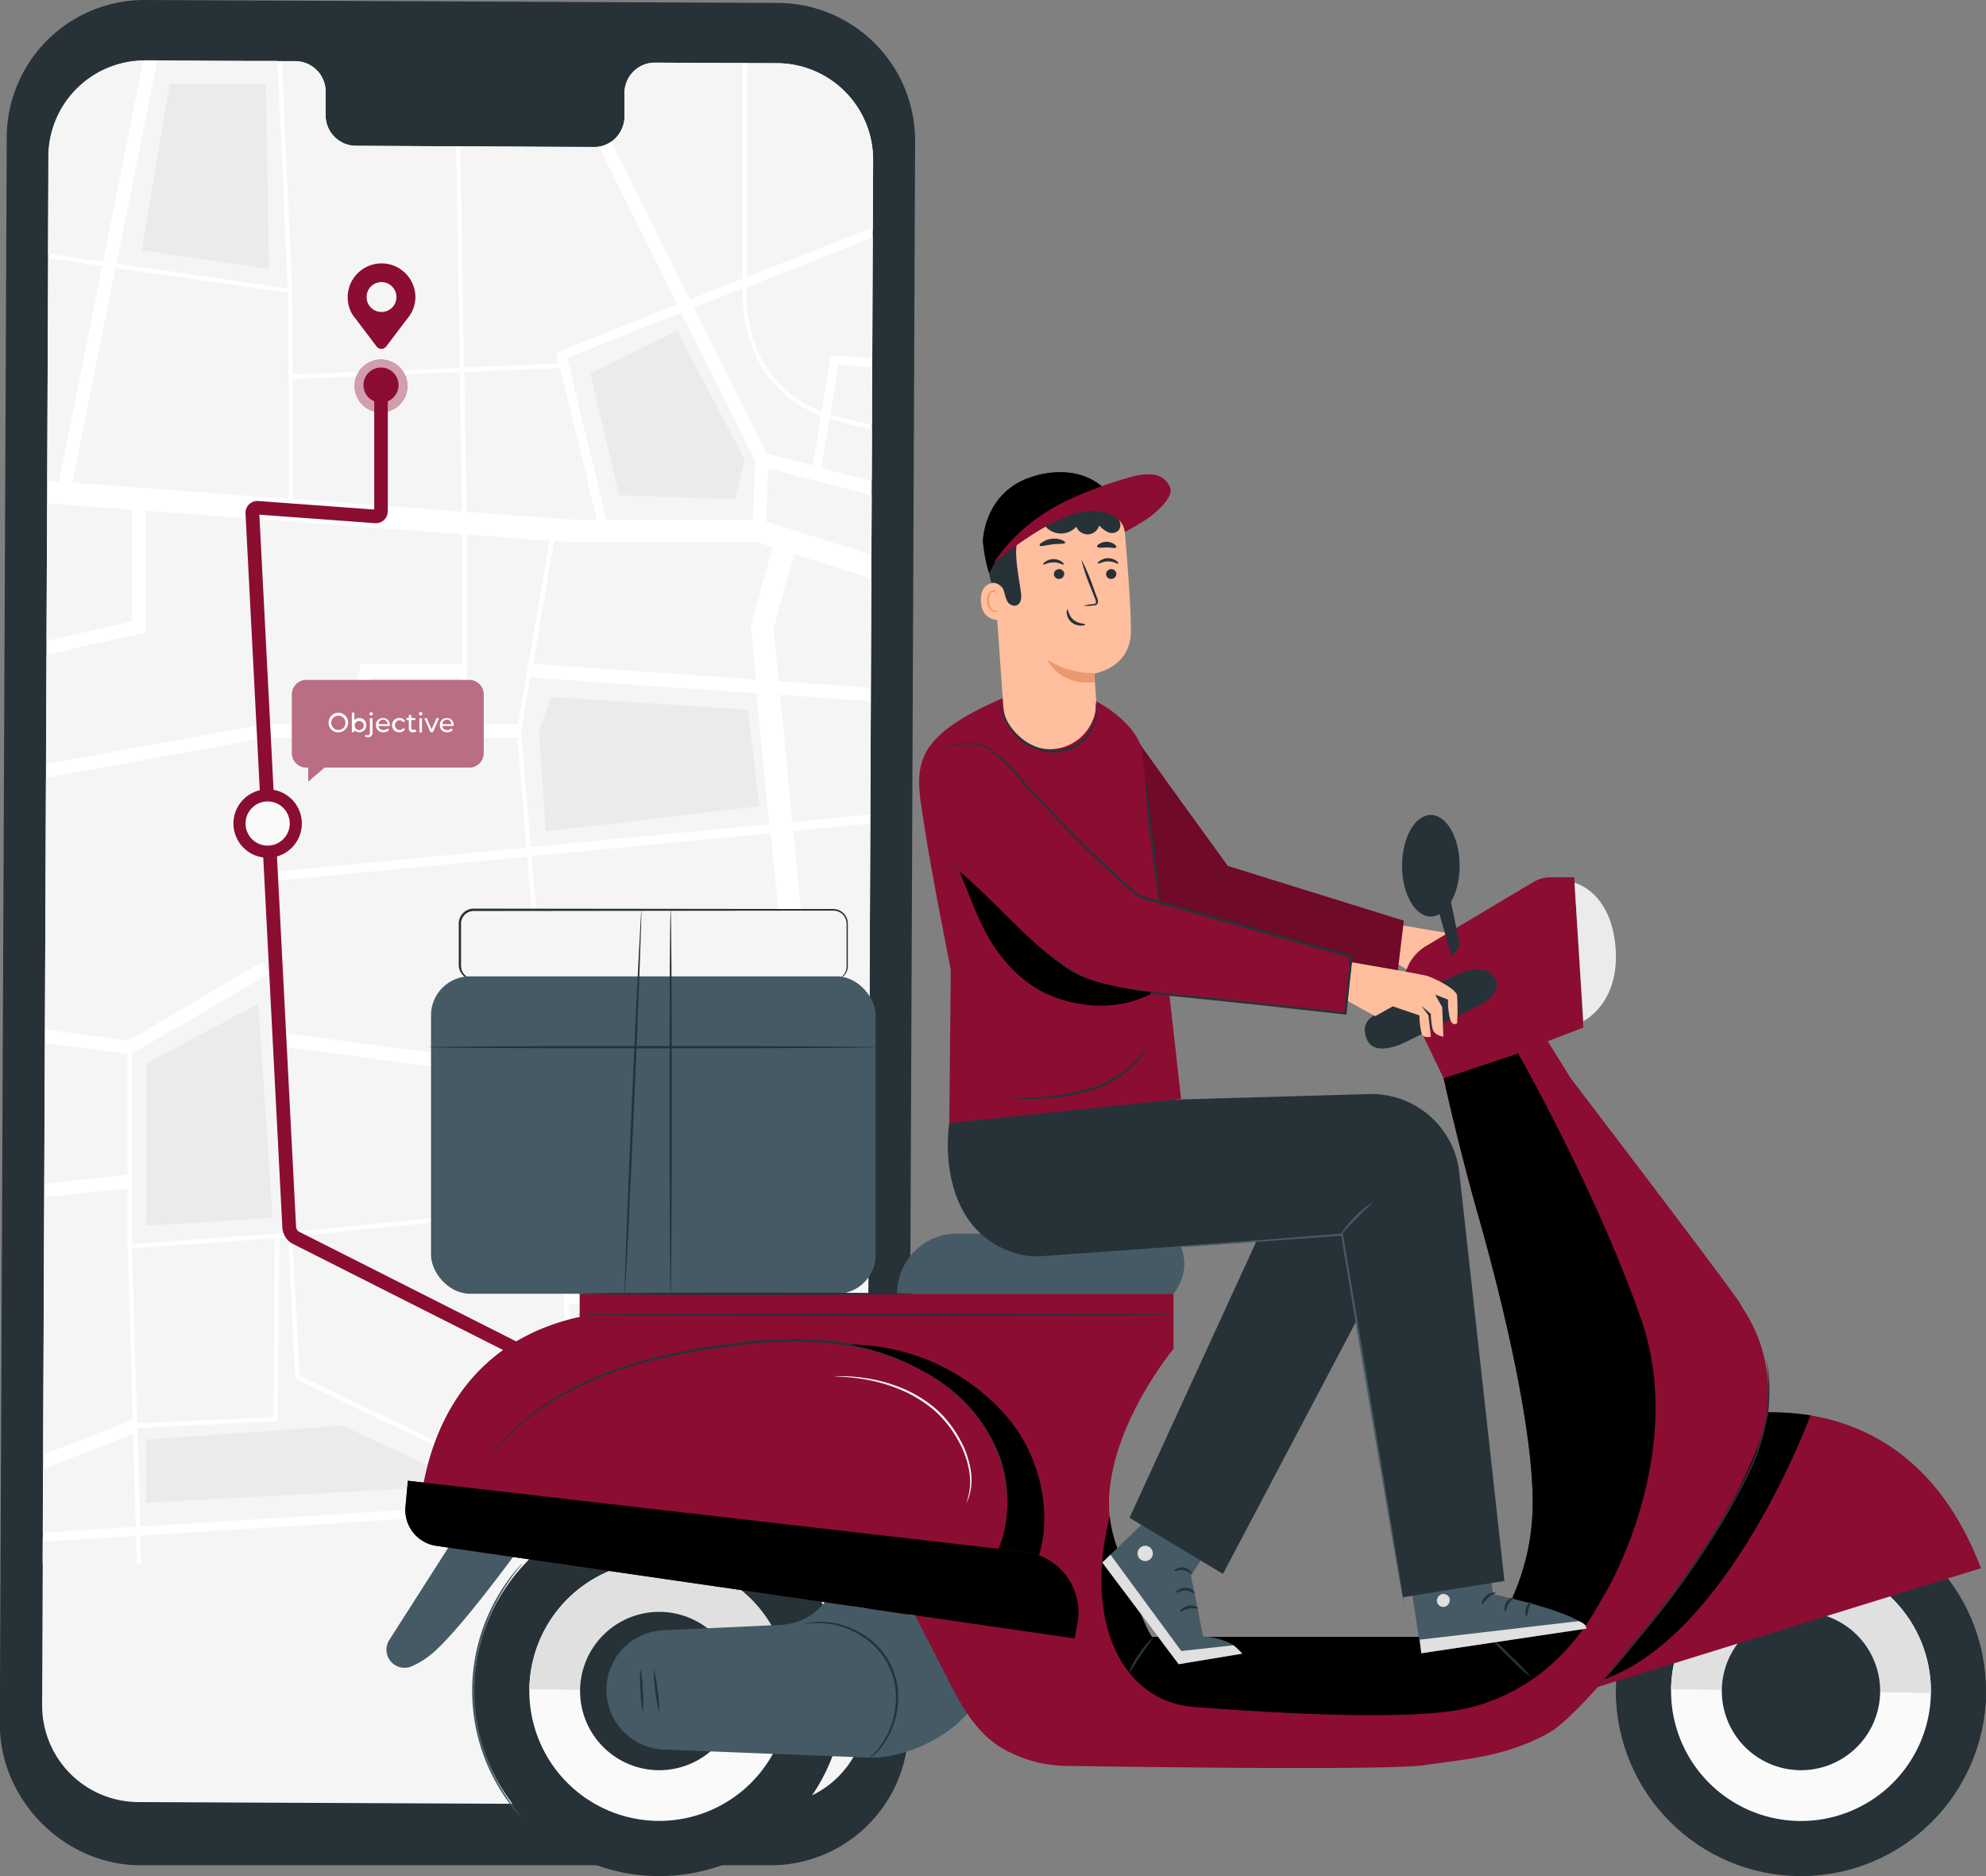<svg xmlns="http://www.w3.org/2000/svg" viewBox="0 0 438.84 414.47"><rect x="0" y="0" width="438.84" height="414.47" fill="#808080" stroke="none"/><defs><style>.cls-1{fill:#263238}.cls-2{fill:#f5f5f5}.cls-3{fill:#fff}.cls-4{fill:#ebebeb}.cls-5{fill:#8b0d32}.cls-7{fill:#fafafa}.cls-9{fill:#ffbe9d}.cls-11{fill:#e0e0e0}.cls-12{fill:#455a64}.cls-14{fill:#eb996e}</style></defs><g id="Device"><path class="cls-1" d="M203.82 444.56H64.65c-16.81-.07-31-14.41-31-31.23l1.53-350.51a30.45 30.45 0 0130.59-30.33l139.82.65a30.44 30.44 0 0130.31 30.58l-1.48 350.51a30.45 30.45 0 01-30.6 30.33z" transform="translate(-33.69 -32.49)"/><path class="cls-2" d="M205.39 46.45l-27.11-.12a6.72 6.72 0 00-6.61 6.85v4.92A6.74 6.74 0 01165 65l-52.8-.3a6.74 6.74 0 01-6.56-6.91v-4.91A6.74 6.74 0 0099.11 46h-9.53l-23.73-.11a21.34 21.34 0 00-21.43 21.16L43 409.18a21.33 21.33 0 0021.21 21.42l139.53.64A21.33 21.33 0 00225.17 410l1.45-342.13a21.34 21.34 0 00-21.23-21.42z" transform="translate(-33.69 -32.49)"/><path class="cls-2" d="M146.17 366.59c-.16 4.13-.31 8-.44 11.23h20l-2.45-12.32zm-81.46 5.15l.17 6.08h78.85c.13-3.42.28-7.2.43-11.1z" transform="translate(-33.69 -32.49)"/><path class="cls-2" d="M130.63 332.95l2.47 12.38h36.95l-.45-14.84-38.97 2.46zm-16.16-172.99l6.99-40.51-18.3-1.36v41.87h11.31zm-85.11 156.8L9.5 324.54l-.05 14.07 20.51-1.3-.6-20.55zm-.09-3.16l-1.08-37.73h-.02v-13.31l-18.41 1.95-.24 56.81 19.75-7.74v.02zm-1.1-80.74L9.9 230.44l-.13 31.06 18.4-1.95v-26.69zm136.19 30.26l-.77 10.82-21.58 2.32 1.67 8.56 24.5-1.85-.37-12.27 1.95-8.12-5.4.54zm-38.89 23.07l17.21-1.3-3.75-19.2-15.02 1.52 1.56 18.98zm.16 2l1.31 16.01 2.34 21.96.96 4.81 39.3-2.48-1.3-43.52-42.61 3.22z"/><path class="cls-2" d="M91.67 245.07l1.51 2.59-30.31 17.68v42l32-2.27 61.66-6.22-2.25-27.49-58.91-7.7.39-3 58.24 7.59-3.83-46.53-57.67 5.54-.19-2 57.7-5.54-2-24.28H92.56l-48.72 8.86-.23 55.6 18.45 2.43zM66 303.28s.23-34.58 0-35.87l24.74-13.16 3.2 47.27z" transform="translate(-33.69 -32.49)"/><path class="cls-2" d="M162.34 263.33l-22.41 2.26 1.7 8.7 20.08-2.16.63-8.8z"/><path class="cls-2" d="M146.45 359.18l-.21 5.4 16.68-1.06-.85-4.3z" transform="translate(-33.69 -32.49)"/><path class="cls-2" d="M76.83 159.96l2.94-13.32h22.39v-28.62l-70.02-5.19v26.87l-21.87 4.95-.11 24.12 48.44-8.81h18.23z"/><path class="cls-2" d="M157.25 112.82l-.6-2.45 26.74-10.58L166 64.87a6.24 6.24 0 01-1 .08l-29.54-.14.8 48.87zm40.52-18.73V46.42l-19.46-.09a6.72 6.72 0 00-6.61 6.85v4.92a7 7 0 01-2.87 5.64l17.41 34.94zM97.25 96.14L95 45.94h-5.41l-21.15-.1-9 44.89zM92.43 51l.72 40.88L65 87.8 71.19 51zm5.84 45.29v.42c0 3.92.13 11 .19 18.51l36.83-1.5-.81-48.91-22.28-.11a6.74 6.74 0 01-6.56-6.91v-4.91A6.74 6.74 0 0099.11 46H96l2.26 50.33zm-41.83-6.01l8.93-44.45a21.33 21.33 0 00-21 21.22l-.09 22.16.09-.65z" transform="translate(-33.69 -32.49)"/><path class="cls-2" d="M29.14 112.61l-18.73-1.39-.13 30.35 18.86-4.26v-24.7zm-6.59-53.84l-11.92-1.71-.2 49.15 2.56.19 9.56-47.63zm37.83 254.25l.32-39.45-31.51 2.23 1.11 38.65 30.08-1.43z"/><path class="cls-2" d="M99.87 336.41l44.63 21.38c.53-14 1-27 1-27.87l1-.05.47-.94c.64.31.64.31.31 9.84-.19 5.31-.45 12.38-.72 19.45h15.43l-2.28-21.44-3-37-58.41 5.9z" transform="translate(-33.69 -32.49)"/><path class="cls-2" d="M175.57 238.44l-.5-5.21-53.5 5.57 2.26 27.41 46.18-4.66 5.56-23.11zm-73.41-88.8H82.18l-2.28 10.32h22.26v-10.32z"/><path class="cls-2" d="M201 185.61l-50-3.46-2 11.82 2 25.66 52.78-5.08zM152.8 194l2.69-7.46 43.51 2.7 2.52 21.34-47.2 5.6z" transform="translate(-33.69 -32.49)"/><path class="cls-2" d="M172.5 206.75l-2.19-22.69-52.81 5.07 1.98 24.16 53.02-6.54zM30.01 339.31l-20.48 1.3-.09-1.33-.02 6.05h20.77l-.18-6.02z"/><path class="cls-2" d="M226.25 82.82l.3.77.07-15.72a21.34 21.34 0 00-21.23-21.42h-6.65v47.28zm-81.79 276.06l-45.55-21.83-1.61-31.27-1.91.19-.32 40.5-31 1.47v.9l.6 20.88 79.59-5c.05-1.95.13-3.9.2-5.84zM66 350.51l43.46-3.05 28.27 13.12L66 364.46zm147.3-215.18l1.86-11.05c-16.33-5.83-17.46-22.87-17.41-28l-10.67 4.22 16.06 32.23z" transform="translate(-33.69 -32.49)"/><path class="cls-2" d="M121.33 235.81l22.21-2.31-4.38-19.62-19.44 2.4 1.61 19.53zm46.06-116.03h-41.48l-3.45-.26-4.68 27.17 49.24 3.4-1.15-11.81 4.85-17.44-3.33-1.06z"/><path class="cls-2" d="M200.07 147.27l.52-13-16.31-32.73-25.28 10 8.69 35.68zm-16.77-41.71L198.24 134l-2.16 8.86-25.56-1-6.39-26.86z" transform="translate(-33.69 -32.49)"/><path class="cls-2" d="M172.83 271.22l.76 25.47 17.97-1.01.06 1-18 1.01.92 30.48 16.99-1.07.13 1.99-17.06 1.08.45 15.16h16.56l.36-84.99-16.94 1.71-2.2 9.17z"/><path class="cls-2" d="M97.28 97.15l-38.06-5.46-9.52 47.42 47.75 3.54c.19-7.3.02-29.65-.17-45.5z" transform="translate(-33.69 -32.49)"/><path class="cls-2" d="M126.18 114.78h5.76l-8.15-33.46-21.18.87.51 30.89 23.06 1.7z"/><path class="cls-2" d="M43 402.16v7.64zm55.42-259.44l37.39 2.77-.5-30.77-36.84 1.5c.08 10.41.11 21.51-.05 26.5z" transform="translate(-33.69 -32.49)"/><path class="cls-2" d="M172.79 209.74l-32.63 4.02 4.38 19.63 30.24-3.14-1.99-20.51z"/><path class="cls-2" d="M215.33 123.27l2.09-12.4 9 .7.11-26.71-27.78 11c-.56 18.79 11.25 25.4 16.58 27.41z" transform="translate(-33.69 -32.49)"/><path class="cls-2" d="M170.94 138.72l1.13 11.72 20.36 1.41.1-24.13-17.04-5.38-4.55 16.38z"/><path class="cls-2" d="M214.32 271.28L209 293.51l16.69-1.69.1-23.31c-5.12-1.35-9.6-2.45-12-2.91z" transform="translate(-33.69 -32.49)"/><path class="cls-2" d="M169.36 115.16l23.19 7.33.06-13.19-22.78-5.89-.47 11.75z"/><path class="cls-2" d="M213.48 262.55c1.87.28 5.41 1 12.3 2.85l.22-51-17 1.64z" transform="translate(-33.69 -32.49)"/><path class="cls-2" d="M175.09 181.59l17.22-1.66.11-25.07-20.05-1.39 2.72 28.12z"/><path class="cls-2" d="M217.26 123.9a93.52 93.52 0 009.11 2.33v-12.66l-7.33-.57zm-2.01 11.93l11.07 2.86.05-11.43c-2.87-.58-6-1.36-9.28-2.36z" transform="translate(-33.69 -32.49)"/><path class="cls-3" d="M63.71 371.8l.17 6h1l-.17-6.08 79.45-5c-.15 3.9-.3 7.68-.43 11.1h2c.13-3.23.28-7.1.44-11.23l17.15-1.09 2.45 12.32h1l-2.46-12.38 39-2.46.44 14.84h5l-.46-15.16 17.06-1.08-.13-2-17 1.08-.91-30.48 18-1-.06-1-18 1-.77-25.47 2.21-9.17 16.94-1.71v-1L209 293.51l5.34-22.23-.55-5.68c2.4.46 6.88 1.56 12 2.91v-3.11c-6.89-1.82-10.43-2.57-12.3-2.85L209 216.07l17-1.64v-2l-17.23 1.66-2.71-28.09 20.05 1.39v-3l-20.35-1.41-1.14-11.72 4.55-16.38 17 5.38v-5.23l-23.19-7.33.47-11.75 22.77 5.89v-3.1l-11.07-2.86 1.84-10.93c3.32 1 6.41 1.78 9.28 2.36v-1a93.52 93.52 0 01-9.11-2.33l1.83-10.9 7.33.57v-2l-9-.7-2.09 12.4c-5.33-2-17.14-8.62-16.57-27.42l27.78-11v-1.34l-.3-.77-27.37 10.88V46.42h-1v47.67l-11.58 4.59-17.41-34.94a6.26 6.26 0 01-2.78 1.13l17.39 34.92-26.74 10.58.6 2.45-21 .86-.8-48.87h-1l.81 48.91-36.83 1.5c-.06-7.54-.14-14.59-.19-18.51v-.42L96 46h-1l2.26 50.2-37.84-5.49 9-44.89h-3.05l-8.93 44.46-12-1.72-.09.65v.34l11.92 1.71-9.56 47.63-2.57-.19v5l18.73 1.39v24.69L44 174.06v3.08l21.87-4.95v-26.87l70 5.19v28.62h-22.41l-2.94 13.32H92.29l-48.43 8.81v3.05l48.72-8.86H148l2 24.28-57.7 5.54.19 2 57.67-5.54 3.84 46.52-58.27-7.61-.39 3 58.91 7.7 2.25 27.49L94.86 305l-32 2.27v-42l30.31-17.68-1.51-2.59-29.6 17.34-18.45-2.43v3l18.27 2.42V292l-18.42 2v3l18.42-1.95v13.31L63 346.09l-19.75 7.74V357l19.86-7.78.59 20.55-20.51 1.3v.67l.08 1.33zm82.53-7.22l.21-5.4h15.62l.85 4.3zm17.69-1.12l-1-4.81-2.33-22-1.32-16 42.61-3.21 1.35 43.56zm9.69-65.38l22.38-2.26-.62 8.8-20.09 2.16zm-1 .1l3.75 19.2-17.21 1.3-1.56-19zm29.25 17.28l-24.5 1.85-1.67-8.56 21.58-2.32.77-10.82 5.41-.54-2 8.12zm-29-69.09l4.36 19.63-22.23 2.3-1.6-19.53zm5.37 19.51l-4.38-19.63 32.64-4 2 20.51zm22.48-83.3l-49.24-3.41 4.68-27.17 3.44.26h41.48l3.33 1.06-4.84 17.44zm-3-86.33c-.05 5.16 1.08 22.2 17.41 28l-1.86 11.05-10.16-2.63-16.06-32.23zm-13.47 5.33l16.31 32.73-.52 13h-32.35L159 111.59zm-26.79 12.23l8.15 33.46h-5.76l-23.07-1.7-.5-30.89zm-22.18.91l.5 30.77-37.39-2.77c.16-5 .13-16.09 0-26.5zm-76.09-23l38.06 5.46c.19 15.8.36 38.2.17 45.5l-47.72-3.57zm95.94 60.25l-7 40.51h-11.28v-41.9zm-39.29 30.19h20v10.32h-22.25zm33 11.84l2-11.82 50 3.46 2.81 28.94-52.65 5.05zM204 216.55l2.2 22.69-53 6.54-2-24.16zm-48.73 54.74l53.49-5.57.5 5.2-5.55 23.08-46.19 4.66zm4.37 65.49l2.28 21.44h-15.43c.27-7.07.53-14.14.72-19.45.33-9.53.33-9.53-.31-9.84l-.47.94-1 .05c0 .83-.43 13.9-1 27.87l-44.56-21.38-1.57-30.73 58.31-5.88zm-65.25-30.72l-.31 39.45L64 346.94l-1.11-38.65zm-30.34 42.8v-.9l31.05-1.47.32-40.5 1.91-.19 1.61 31.27 45.55 21.83c-.07 1.94-.15 3.89-.22 5.83l-79.59 5z" transform="translate(-33.69 -32.49)"/><path class="cls-4" d="M75.73 314.98l-43.45 3.04v13.96l71.73-3.89-28.28-13.11zm89.53-158.23L121.79 154l-2.68 7.46 1.47 22.23 47.2-5.6-2.52-21.34zM59.45 59.42l-.72-40.88H37.5l-6.16 36.77 28.11 4.11zm102.94 50.93l2.15-8.86-14.94-28.42-19.17 9.44 6.39 26.88 25.57.96z"/><path class="cls-4" d="M66 267.41c.23 1.29 0 35.87 0 35.87l27.94-1.76-3.2-47.27z" transform="translate(-33.69 -32.49)"/><path class="cls-4" d="M125.47 263l-1.48-21.43 47.93-6.16v3.7l-5.8 19.71-40.65 4.18z"/><path class="cls-5" d="M123.72 117.76a5.84 5.84 0 11-5.84-5.84 5.85 5.85 0 015.84 5.84z" transform="translate(-33.69 -32.49)"/><path class="cls-3" d="M123.71 117.51a5.84 5.84 0 11-6.08-5.58 5.84 5.84 0 016.08 5.58z" transform="translate(-33.69 -32.49)" opacity=".6"/><circle class="cls-5" cx="84.19" cy="85.07" r="3.88"/><path class="cls-5" d="M208.11 350.91a2.5 2.5 0 11-2.5-2.5 2.5 2.5 0 012.5 2.5z" transform="translate(-33.69 -32.49)"/><path class="cls-5" d="M204.11 350.1l-.6-14-42.13 2.05a6.39 6.39 0 01-3.18-.68l-59.75-30.16a4.34 4.34 0 01-2.37-3.64l-8.14-157.74a2.63 2.63 0 012.83-2.76l25.61 1.89v-28h3v28.38a2.64 2.64 0 01-2.83 2.63L91 146.19l8.11 157.33a1.34 1.34 0 00.73 1.11l59.75 30.18a3.39 3.39 0 001.69.36l42.48-2.07a2.67 2.67 0 011.91.69 2.62 2.62 0 01.86 1.85l.62 14.33z" transform="translate(-33.69 -32.49)"/><circle class="cls-5" cx="59.14" cy="181.93" r="7.56"/><circle class="cls-7" cx="59.14" cy="181.93" r="5.25"/><path class="cls-5" d="M92.83 220.05a5.63 5.63 0 115.63-5.63 5.63 5.63 0 01-5.63 5.63zm0-10.51a4.88 4.88 0 104.88 4.88 4.88 4.88 0 00-4.88-4.88zm44.54-26.83h-36a3.17 3.17 0 00-3.17 3.17v13a3.17 3.17 0 003.17 3.17h.42v3.11l3.6-3.11h32a3.17 3.17 0 003.17-3.17v-13a3.17 3.17 0 00-3.19-3.17z" transform="translate(-33.69 -32.49)"/><path class="cls-3" d="M137.37 182.71h-36a3.17 3.17 0 00-3.17 3.17v13a3.17 3.17 0 003.17 3.17h.42v3.11l3.6-3.11h32a3.17 3.17 0 003.17-3.17v-13a3.17 3.17 0 00-3.19-3.17z" transform="translate(-33.69 -32.49)" opacity=".4"/><path class="cls-3" d="M106.3 192.19a2.16 2.16 0 112.17 2.08 2.07 2.07 0 01-2.17-2.08zm3.74 0a1.58 1.58 0 10-1.57 1.57 1.52 1.52 0 001.53-1.57zm4.58.5a1.5 1.5 0 01-1.56 1.57 1.3 1.3 0 01-1.1-.52v.49h-.53v-4.32h.57v1.7a1.3 1.3 0 011.07-.49 1.49 1.49 0 011.55 1.57zm-.56 0a1 1 0 10-1 1.08 1 1 0 001-1.08zm.27 2.51l.18-.43a.66.66 0 00.45.15c.3 0 .46-.19.46-.54v-3.23h.58v3.22a.92.92 0 01-1 1 1.09 1.09 0 01-.67-.17zm1-5a.36.36 0 01.37-.36.36.36 0 01.38.35.37.37 0 01-.38.37.35.35 0 01-.37-.37zm4.49 2.67h-2.5a1 1 0 001.12.9 1.16 1.16 0 00.89-.37l.3.36a1.52 1.52 0 01-1.21.5 1.54 1.54 0 01-1.66-1.57 1.51 1.51 0 011.55-1.57 1.48 1.48 0 011.52 1.58 1 1 0 01-.01.17zm-2.5-.4h2a1 1 0 00-2 0zm3 .22a1.54 1.54 0 011.63-1.57 1.36 1.36 0 011.25.65l-.42.28a1 1 0 00-.84-.45 1.09 1.09 0 000 2.17 1 1 0 00.84-.44l.42.27a1.37 1.37 0 01-1.25.66 1.55 1.55 0 01-1.63-1.57zm5.38 1.36a1.1 1.1 0 01-.68.21.87.87 0 01-1-1v-1.7h-.53v-.45h.53v-.68h.55v.68h.89v.45h-.89v1.67a.46.46 0 00.49.52.69.69 0 00.43-.14zm.57-3.86a.38.38 0 11.38.36.36.36 0 01-.38-.36zm.1 1h.56v3.08h-.56zm4.35-.04l-1.35 3.08h-.57l-1.35-3.08h.55l1.06 2.47 1.08-2.47zm3.21 1.72h-2.5a1 1 0 001.11.9 1.13 1.13 0 00.89-.37l.31.36a1.52 1.52 0 01-1.21.5 1.54 1.54 0 01-1.66-1.57 1.51 1.51 0 011.55-1.57 1.48 1.48 0 011.52 1.58c0 .05-.01.12-.01.17zm-2.5-.4h2a1 1 0 00-2 0z" transform="translate(-33.69 -32.49)"/><path class="cls-5" d="M125.48 98.15a7.48 7.48 0 10-13.94 3.78c.29.48.65.83 1 1.34l4.35 5.75a1.34 1.34 0 002.15 0l4.28-5.66a16.46 16.46 0 001.08-1.44 7.46 7.46 0 001.08-3.77zm-7.48 3.26a3.3 3.3 0 113.29-3.3 3.3 3.3 0 01-3.29 3.3zm79.8 284.69h-25.31a4.85 4.85 0 00-4.84 4.85v19.92a4.84 4.84 0 004.84 4.84h.65v4.75l5.5-4.75h19.16a4.84 4.84 0 004.84-4.84V391a4.84 4.84 0 00-4.84-4.9z" transform="translate(-33.69 -32.49)"/><path class="cls-7" d="M174.91 395.24v10.22a.4.4 0 00.4.4h21.41a.4.4 0 00.4-.41l-.05-3.74a.4.4 0 00-.08-.23l-3.07-4.11a.38.38 0 00-.31-.16h-3.54a.4.4 0 01-.4-.39v-1.55a.4.4 0 00-.4-.4h-14a.4.4 0 00-.36.37z" transform="translate(-33.69 -32.49)"/><path class="cls-5" d="M190.67 398.08v3.27a.23.23 0 00.23.23l4.73-.08a.23.23 0 00.18-.36l-2.21-3.26a.22.22 0 00-.19-.1l-2.52.07a.22.22 0 00-.22.23z" transform="translate(-33.69 -32.49)"/><path class="cls-7" d="M140.78 373.68h23.07v.71h-23.07z"/><path class="cls-5" d="M182.11 406.44a2.29 2.29 0 11-2.29-2.28 2.29 2.29 0 012.29 2.28z" transform="translate(-33.69 -32.49)"/><path class="cls-7" d="M181.17 406.44a1.35 1.35 0 11-1.35-1.34 1.34 1.34 0 011.35 1.34z" transform="translate(-33.69 -32.49)"/><path class="cls-5" d="M189.65 405.86c-.05 0-.1-2.47-.1-5.51s0-5.51.1-5.51.11 2.47.11 5.51-.05 5.51-.11 5.51zm4.89.58a2.28 2.28 0 11-2.28-2.28 2.28 2.28 0 012.28 2.28z" transform="translate(-33.69 -32.49)"/><path class="cls-7" d="M193.6 406.44a1.34 1.34 0 11-1.34-1.34 1.34 1.34 0 011.34 1.34z" transform="translate(-33.69 -32.49)"/><path class="cls-5" d="M192.27 402.23c0 .06-.33.1-.73.1s-.73 0-.73-.1.32-.11.73-.11.73.05.73.11z" transform="translate(-33.69 -32.49)"/></g><g id="Character"><path class="cls-9" d="M342 236.66s16.13 2.72 17.43 3.07 6.41 2.77 6.67 4.33a46.79 46.79 0 010 6.15s-.92.75-1.5-.75a15.31 15.31 0 01-.49-4.47l-2.86-1.1 1.56 2.77.26 6.49s-2-.18-2.39-1.73a16.07 16.07 0 01-.38-3.29l-2.08-1.76 1.56 2.11.52 4.67s-1.52.5-2-.54a16.44 16.44 0 01-.51-4.13l-5.88-2.06-3.9 2.17-7.27-4.11z" transform="translate(-33.69 -32.49)"/><path class="cls-5" d="M285.56 196.79c.07.32 19.43 27 19.43 27l38.9 12.1-1.77 14.61-47.67-9.6-16.92-19.41z" transform="translate(-33.69 -32.49)"/><path d="M285.56 196.79c.07.32 19.43 27 19.43 27l38.9 12.1-1.77 14.61-47.67-9.6-16.92-19.41z" transform="translate(-33.69 -32.49)" opacity=".2"/><rect class="cls-2" x="101.57" y="200.99" width="85.58" height="15.49" rx="3.05"/><path class="cls-1" d="M217.8 249s.17 0 .5-.07a3.06 3.06 0 002.45-2.63v-9.81a2.91 2.91 0 00-2.16-2.73 4.52 4.52 0 00-1.34-.09h-9.28l-69.61.08a2.76 2.76 0 00-2.06.91 2.87 2.87 0 00-.73 2.15v8.71a4.18 4.18 0 00.1 1.14 2.82 2.82 0 002.39 2h19.66l31.29.06 21.1.08h7.23-7.23l-21.1.08-31.29.06h-19.71a3.46 3.46 0 01-1.25-.4 3.34 3.34 0 01-1.58-2 4.06 4.06 0 01-.12-1.28v-8.46a3.4 3.4 0 01.86-2.5 3.3 3.3 0 012.45-1.08l69.61.08h9.28a5.72 5.72 0 011.42.12 3.2 3.2 0 012.35 3v9.84a3.12 3.12 0 01-1.21 2.09 3 3 0 01-1.38.57 1.78 1.78 0 01-.64.08z" transform="translate(-33.69 -32.49)"/><circle class="cls-1" cx="431.65" cy="406.07" r="40.89" transform="rotate(-2.75 -262.145 1091.708)"/><path class="cls-1" d="M390.77 405.37v.11a40.89 40.89 0 0081.77 1.18v-.11z" transform="translate(-33.69 -32.49)"/><path class="cls-7" d="M402.94 405.65a28.71 28.71 0 1029.12-28.29 28.71 28.71 0 00-29.12 28.29z" transform="translate(-33.69 -32.49)"/><path class="cls-11" d="M432.06 377.36a28.71 28.71 0 00-29.12 28.29l57.41.83a28.71 28.71 0 00-28.29-29.12z" transform="translate(-33.69 -32.49)"/><path class="cls-1" d="M414.16 405.81a17.49 17.49 0 1017.74-17.23 17.49 17.49 0 00-17.74 17.23z" transform="translate(-33.69 -32.49)"/><path class="cls-5" d="M412.24 346.11s41.86-12.66 59.18 32.82l-87.61 27.14z" transform="translate(-33.69 -32.49)"/><circle class="cls-1" cx="179.36" cy="406.07" r="40.89" transform="rotate(-2.75 -514.343 1091.699)"/><path class="cls-1" d="M138.48 405.37a.41.41 0 010 .11 40.89 40.89 0 0081.77 1.18v-.11z" transform="translate(-33.69 -32.49)"/><path class="cls-7" d="M150.66 405.65a28.7 28.7 0 1029.11-28.29 28.7 28.7 0 00-29.11 28.29z" transform="translate(-33.69 -32.49)"/><path class="cls-11" d="M179.77 377.36a28.7 28.7 0 00-29.11 28.29l57.4.83a28.71 28.71 0 00-28.29-29.12z" transform="translate(-33.69 -32.49)"/><path class="cls-1" d="M161.87 405.81a17.49 17.49 0 1017.74-17.23 17.5 17.5 0 00-17.74 17.23z" transform="translate(-33.69 -32.49)"/><path class="cls-12" d="M237.52 389.65c-.23.12-21.52-3.29-21.52-3.29a13 13 0 01-9.71 5.08c-9.2.45-18.19.85-26 1.2a13.18 13.18 0 00-12.58 13.73A13.2 13.2 0 00180.4 419l45.28 1.78c7.44.29 17.34-4.23 22-10.06z" transform="translate(-33.69 -32.49)"/><path class="cls-5" d="M126.28 371.56s-2-39.85 35.5-48.15v-5.11H293v12.18s-19.26 23.19-13 42.44 8.25 21.22 8.25 21.22h74.67a51.13 51.13 0 009.43-28.29c.39-16.9-6.63-45.79-11.87-64.26-4.77-16.8-7.78-30.84-7.78-30.84l22.4-7.47s41.44 54.2 43.14 57.24 7.45 10.16 6.09 25.74-38.6 63.65-48.42 69.07-18.62 5.76-27.42 7.11c-7.65 1.18-64.17.4-79 .17a29 29 0 01-14.59-4.05c-4.42-2.68-7.75-7.12-11.42-14.4l-7.79-15.24z" transform="translate(-33.69 -32.49)"/><path class="cls-12" d="M136.32 368.79l-16.53 25.88a4 4 0 004.92 5.92 19.34 19.34 0 005.54-3.76c7.56-7.19 21-26.13 21-26.13z" transform="translate(-33.69 -32.49)"/><path class="cls-1" d="M254.81 373.45a1.73 1.73 0 01.09-.38c.09-.27.2-.63.34-1.09a27.74 27.74 0 00.86-4.27 30.14 30.14 0 00-2.56-15.62 32.68 32.68 0 00-6.08-9.15 40 40 0 00-10.05-7.66 50.62 50.62 0 00-13.1-4.88 69 69 0 00-15-1.55 113 113 0 00-15.02 1.15c-4.84.65-9.48 1.45-13.85 2.45a82.16 82.16 0 00-22.26 8.23 55.06 55.06 0 00-12.71 9.71 50.222 50.222 0 00-2.9 3.26l-.71.89c-.16.2-.25.3-.26.29a33.61 33.61 0 013.72-4.58 54 54 0 0112.68-9.93 81.36 81.36 0 0122.33-8.38c4.39-1 9-1.83 13.89-2.49a113.9 113.9 0 0115.12-1.12 68.81 68.81 0 0115.08 1.57 51.31 51.31 0 0113.23 5 40.33 40.33 0 0110.12 7.78 32.92 32.92 0 016.11 9.3 30 30 0 012.42 15.8 26.5 26.5 0 01-1 4.27c-.17.46-.29.81-.39 1.08z" transform="translate(-33.69 -32.49)"/><path class="cls-2" d="M247.25 364.5c-.06 0 .22-.63.49-1.77a12.94 12.94 0 00.15-5 20.34 20.34 0 00-2.44-6.94 24.37 24.37 0 00-2.41-3.64 22.42 22.42 0 00-3.25-3.37 28.59 28.59 0 00-7.81-4.56 36.53 36.53 0 00-7.16-2 49.68 49.68 0 00-5-.57 14.69 14.69 0 01-1.84-.14 1.61 1.61 0 01.48 0h1.37a37.4 37.4 0 015 .41 34.58 34.58 0 017.28 1.87 28.51 28.51 0 018 4.61 22.91 22.91 0 013.32 3.45 25.88 25.88 0 012.44 3.73 20.3 20.3 0 012.38 7.12 12.46 12.46 0 01-.32 5.06 6.49 6.49 0 01-.48 1.29 1.76 1.76 0 01-.2.45z" transform="translate(-33.69 -32.49)"/><path d="M221.56 329.59a52.54 52.54 0 0119.75 8 34.93 34.93 0 0113.24 16.44c2.61 6.74 2.22 15.67-.53 21.25l9.27.77c3.12-10.41-.28-23.18-7.78-31.33a46 46 0 00-33.95-15.17" transform="translate(-33.69 -32.49)"/><rect class="cls-12" x="95.24" y="215.7" width="98.25" height="70.11" rx="8.58"/><path class="cls-1" d="M227.18 263.83c0 .15-22.09.26-49.33.26s-49.34-.11-49.34-.26 22.09-.26 49.34-.26 49.33.12 49.33.26zm65.72 59.11c0 .14-29.48.26-65.85.26s-65.85-.12-65.85-.26 29.48-.26 65.85-.26 65.85.12 65.85.26z" transform="translate(-33.69 -32.49)"/><path class="cls-12" d="M293 318.3a11.37 11.37 0 002.37-5.88c.2-3.29-1.3-7.41-4.84-7.41H245.2a13.3 13.3 0 00-13.3 13.29H293z" transform="translate(-33.69 -32.49)"/><path class="cls-5" d="M352.7 270.75l-7.88-16.43a10.06 10.06 0 014-12.85l23.56-14.05a7.9 7.9 0 014.07-1.13h5.09l2 33.21-7.85 3 5 8.08z" transform="translate(-33.69 -32.49)"/><path class="cls-4" d="M381.6 227.5s8.06 1.85 9.07 14.27-7.11 16.3-7.11 16.3z" transform="translate(-33.69 -32.49)"/><path class="cls-1" d="M355.44 247.88s-16.29 7.72-18.28 9c-1.38.88-2.56 2.42-1.48 5.13 1.84 4.61 9.46.27 9.46.27l15.17-7.58s5.83-2.75 3.68-6.2c-2.41-3.86-8.55-.62-8.55-.62z" transform="translate(-33.69 -32.49)"/><path class="cls-9" d="M332.39 245.07s15.3 2.62 16.6 3 6.41 2.77 6.67 4.33a46.79 46.79 0 010 6.15s-.93.75-1.5-.75a15.53 15.53 0 01-.5-4.48l-2.85-1.1 1.56 2.77.26 6.5s-2-.18-2.39-1.74a15.18 15.18 0 01-.38-3.28l-2.08-1.77 1.55 2.11.53 4.68s-1.52.49-2-.55a16.06 16.06 0 01-.52-4.13l-5.88-2-3.89 2.17-6.12-3.36z" transform="translate(-33.69 -32.49)"/><path class="cls-1" d="M356.22 223.75c0 6.2-2.85 11.22-6.36 11.22s-6.36-5-6.36-11.22 2.85-11.22 6.36-11.22 6.36 5.03 6.36 11.22z" transform="translate(-33.69 -32.49)"/><path class="cls-1" d="M350.91 231.46l3.49 12.12A3.14 3.14 0 00356 240c-.88-4.15-1.37-7.1-2.34-10.74-.11-.36-2.78 2.2-2.78 2.2" transform="translate(-33.69 -32.49)"/><path d="M281.72 378.1c-.34-1-.69-2-1-3.07s-.68-2-.94-3a32.21 32.21 0 01-.88-4.57c-5.89 24 3.11 40.93 18.58 42.12 22.59 1.74 50.14 3 61.28.08 20.31-5.33 27.76-22.27 29.54-25.06s17.94-32.32 8-60.75-27.15-58.62-27.15-58.62l-16.45 5.48s3 14 7.78 30.84c5.24 18.47 12.26 47.36 11.87 64.26a51.13 51.13 0 01-9.43 28.29h-74.67s-1.6-1.6-6.53-16" transform="translate(-33.69 -32.49)"/><path class="cls-5" d="M123.29 365.31l.53-5.7 136.28 15.7A13.46 13.46 0 01271.79 391l-.62 3.45L130.13 374a8 8 0 01-6.84-8.69z" transform="translate(-33.69 -32.49)"/><path d="M123.29 365.31l.53-5.7 136.28 15.7A13.46 13.46 0 01271.79 391l-.62 3.45L130.13 374a8 8 0 01-6.84-8.69zm264.98 38.12s30-33 36.19-58.94a58.33 58.33 0 019.29.69s-17.75 48.23-45.48 58.25z" transform="translate(-33.69 -32.49)"/><path class="cls-1" d="M424 332.87a4.81 4.81 0 01.16.83c.08.55.25 1.36.35 2.41a37.35 37.35 0 01-.24 9 45.74 45.74 0 01-4 12.68 146 146 0 01-7.95 14.2 189.6 189.6 0 01-17.56 23.74c-2.44 2.89-4.46 5.19-5.86 6.77l-1.62 1.81a7 7 0 01-.59.61 4.46 4.46 0 01.51-.67l1.55-1.88 5.73-6.87A205 205 0 00412 371.68a150.11 150.11 0 007.95-14.13 46.41 46.41 0 004-12.54 38.76 38.76 0 00.39-8.88c-.07-1.05-.2-1.86-.24-2.42a4.42 4.42 0 01-.1-.84zm-51.84 70.32a39.59 39.59 0 01-4.8-4.34 39.08 39.08 0 01-4.44-4.71 40.65 40.65 0 014.8 4.34 41.15 41.15 0 014.44 4.71zm-89.03-1.01a13.72 13.72 0 012.2-4.27 14.07 14.07 0 013.15-3.63c.11.11-1.25 1.75-2.72 3.92s-2.5 4.04-2.63 3.98zm-57.65 19.05a20 20 0 004.1-5.2 18.09 18.09 0 002-6.84 15.86 15.86 0 00-7.18-15.05 17.87 17.87 0 00-6.58-2.75 20.14 20.14 0 00-6.61-.09 1.93 1.93 0 01.44-.13 10.9 10.9 0 011.32-.26 15.69 15.69 0 014.92.12 17.89 17.89 0 016.78 2.71 16.11 16.11 0 017.39 15.49 17.83 17.83 0 01-2.16 7 15.89 15.89 0 01-3 3.9 12.8 12.8 0 01-1 .86 1.87 1.87 0 01-.42.24zm-49.76-10.45a23 23 0 01-.49-4.8 22.71 22.71 0 010-4.84 23.26 23.26 0 01.49 4.81 22.59 22.59 0 010 4.83zm3.61.01a46.3 46.3 0 01-1.23-9.66 23.91 23.91 0 01.88 4.8 22.07 22.07 0 01.35 4.86zm56.21-92.49c0 .14-16.57.26-37 .26s-37-.12-37-.26 16.57-.26 37-.26 37 .12 37 .26z" transform="translate(-33.69 -32.49)"/><path class="cls-1" d="M181.88 318.25c-.14 0-.26-19-.26-42.38s.12-42.39.26-42.39.26 19 .26 42.39-.14 42.38-.26 42.38zm-10.15-.07c-.14 0 .57-19 1.59-42.36s2-42.35 2.1-42.34-.56 19-1.58 42.36-1.96 42.35-2.11 42.34z" transform="translate(-33.69 -32.49)"/><path class="cls-12" d="M148.78 433.83a3.46 3.46 0 01-.44-.44c-.26-.31-.69-.74-1.16-1.35a38.38 38.38 0 01-3.69-5.42 41.5 41.5 0 01.17-41.48 39.37 39.37 0 013.73-5.39c.48-.61.91-1 1.18-1.34s.43-.45.44-.43a2.52 2.52 0 01-.36.5c-.24.33-.64.77-1.1 1.4a43.51 43.51 0 00-3.57 5.44 42.15 42.15 0 00-.17 41.12 42.57 42.57 0 003.53 5.47c.45.63.84 1.08 1.08 1.41s.38.49.36.51zM292 357.64l-.31.58-6 11.34-8.44 8.12 16.87 22.46 14.06-2.33s-1.58-3.21-8.64-3.83l-2.69-13.42 9.91-15.36" transform="translate(-33.69 -32.49)"/><path class="cls-11" d="M243.58 345.19l16.87 22.46 14.05-2.33-1.93-1.85-11.54 1.27-15.65-21.28-1.8 1.73z"/><path class="cls-1" d="M298.45 387.81c-.08.16-1-.17-2.05.05s-1.81.79-1.94.67.5-1.06 1.83-1.29 2.27.44 2.16.57zm-.79-3.31c-.12.12-.89-.6-2-.63s-2 .62-2.08.49.06-.31.42-.59a2.67 2.67 0 013.32.1c.3.31.4.58.34.63zm-.66-4.32c-.14.11-.76-.62-1.79-.8s-1.86.29-2 .14.1-.29.46-.5a2.47 2.47 0 013 .54c.38.32.44.58.33.62zm3.25-3.95c-.16.08-.69-.65-1.66-1.07s-1.85-.36-1.89-.53 1-.58 2.15 0 1.56 1.55 1.4 1.6zm1.35-3.23a6.4 6.4 0 01-1.47-1.27l-1.47-1.49a4.6 4.6 0 01-.84-1 1.17 1.17 0 01-.06-.87.88.88 0 01.78-.58 2.55 2.55 0 011.42.46 5 5 0 011 .83 4.75 4.75 0 011.07 1.91 2.57 2.57 0 010 2 15 15 0 00-.42-1.83 5 5 0 00-1.07-1.65 4.58 4.58 0 00-.91-.7 2.26 2.26 0 00-1.06-.37.26.26 0 00-.24.17.54.54 0 000 .41 4.42 4.42 0 00.7.88l1.37 1.59a6 6 0 011.2 1.51zm.57.37c-.06 0-.13-.74.49-1.71a3.55 3.55 0 014-1.45.68.68 0 01.3.47.77.77 0 01-.1.47 2 2 0 01-.43.53 6.12 6.12 0 01-.9.73 6.23 6.23 0 01-1.76.82 2.89 2.89 0 01-1.76.13c0-.1.66-.16 1.62-.55a7 7 0 001.57-.87 6.36 6.36 0 00.8-.7 1.59 1.59 0 00.31-.37v-.13a1.23 1.23 0 00-.44-.09 3.11 3.11 0 00-.53 0 3.5 3.5 0 00-1 .24 3.43 3.43 0 00-1.39 1 12.41 12.41 0 00-.78 1.48z" transform="translate(-33.69 -32.49)"/><path class="cls-11" d="M288.41 375.39a1.69 1.69 0 11-1.94-1.39 1.69 1.69 0 011.94 1.39z" transform="translate(-33.69 -32.49)"/><path class="cls-12" d="M343.24 368.44l4.51 29.28 36.47-5.42c-.73-3.45-20.64-7.64-20.64-7.64l-2.12-18.88z" transform="translate(-33.69 -32.49)"/><path class="cls-11" d="M352.07 384.76a1.5 1.5 0 00-.78 1.85 1.46 1.46 0 001.83.79 1.6 1.6 0 00.82-2 1.51 1.51 0 00-2-.61m-4.19 12.93l-.33-3 35.08-4.09s1.73.47 1.72 1.64z" transform="translate(-33.69 -32.49)"/><path class="cls-1" d="M364.14 384.39c0 .18-.85.39-1.64 1.09s-1.15 1.52-1.32 1.48-.07-1.12.91-1.95 2.07-.79 2.05-.62zm4.06 1.01c.07.17-.66.58-1.15 1.43s-.55 1.66-.73 1.68-.44-1 .2-2 1.66-1.28 1.68-1.11zm2.86 4.25c-.16.07-.54-.79-.23-1.83s1.09-1.56 1.19-1.42-.34.74-.59 1.6-.2 1.61-.37 1.65zm-7.88-9.51c-.05.17-.9.05-1.9.26s-1.73.66-1.84.52.54-.89 1.72-1.13 2.09.21 2.02.35zm-1.51-4.2a3.43 3.43 0 01-1.83.26 8.22 8.22 0 01-2-.3 7.65 7.65 0 01-1.13-.4 2.09 2.09 0 01-.62-.35.78.78 0 01-.22-.93 1 1 0 01.72-.53 2.73 2.73 0 01.7 0 5.58 5.58 0 011.19.22 6.63 6.63 0 011.85.85c1 .66 1.35 1.28 1.29 1.33s-.56-.43-1.52-.95a7.12 7.12 0 00-1.77-.67 5.4 5.4 0 00-1.09-.17c-.4-.05-.73 0-.81.19s0 .09.07.2a1.76 1.76 0 00.46.25 9.73 9.73 0 001 .41 10.65 10.65 0 001.87.41 12.63 12.63 0 011.84.18z" transform="translate(-33.69 -32.49)"/><path class="cls-1" d="M361.48 376.23c-.06 0-.51-.55-.75-1.69a6.21 6.21 0 010-2 5.38 5.38 0 01.3-1.18 1.52 1.52 0 011-1.09.87.87 0 01.84.39 2.29 2.29 0 01.29.65 4.07 4.07 0 01.18 1.23 4.25 4.25 0 01-.5 2c-.57 1.05-1.28 1.37-1.3 1.31s.49-.51.9-1.5a4.17 4.17 0 00.33-1.8 4.3 4.3 0 00-.19-1.05c-.12-.38-.31-.67-.45-.61s-.45.36-.55.69a5.46 5.46 0 00-.3 1.06 6.42 6.42 0 00-.09 1.87c.09 1.04.38 1.68.29 1.72z" transform="translate(-33.69 -32.49)"/><path class="cls-1" d="M280.86 267.17l-31.27 68.14 20.65 12.39 43.24-81.98"/><path class="cls-1" d="M366.12 381.75l-22.44 3.6-13.43-80.14L263.9 310a16.19 16.19 0 01-5.23-.5c-18.63-5.11-16.11-28.87-14.31-32.68l91.81-2.63A19.54 19.54 0 01356.09 291z" transform="translate(-33.69 -32.49)"/><path class="cls-5" d="M243.45 280.61l.33-33.88s-4.37-22-5.67-30.69c-2-13.44-4.76-19.83 17.27-29.38l4.81-1.86 7.45.1c8.89.67 18.25 8.7 18.46 14l8.57 76.35z" transform="translate(-33.69 -32.49)"/><path class="cls-5" d="M244.83 194.53s-6.22 13.38-5 25.57L263 242.34c5.2 5.78 11.69 8.24 20 8.74l48 5.24 1.33-12.54-45.6-12.92c-1.82-.34-2.72-2.23-4.11-3.45l-37.75-32.88" transform="translate(-33.69 -32.49)"/><path class="cls-1" d="M241.08 198.39a3.28 3.28 0 01.92-.62 11.43 11.43 0 013.1-.87 16 16 0 015.18 0 5.27 5.27 0 011.52.52 13.65 13.65 0 011.41 1 33.64 33.64 0 012.8 2.44c1.93 1.79 3.74 4.06 5.87 6.36s4.46 4.77 7 7.36 5.26 5.3 8.19 8.1c1.47 1.4 3 2.82 4.58 4.21.81.66 1.61 1.44 2.38 2.17a5.74 5.74 0 002.7 1.58l45.61 12.9.21.06v.22c-.09.89-.19 1.84-.3 2.81-.35 3.33-.7 6.63-1 9.73v.26h-.26l-20.29-2.23-9.6-1-9.19-.93c-3-.33-5.89-.67-8.7-1.08a39.07 39.07 0 01-8-1.87 29.75 29.75 0 01-6.79-3.65c-2-1.41-3.88-2.88-5.61-4.33-6.85-5.84-11.88-11.07-15.37-14.63-1.73-1.79-3.06-3.2-4-4.16l-1-1.1c-.22-.25-.33-.39-.33-.39s.13.11.37.35l1 1.07 4 4.1c3.53 3.51 8.6 8.7 15.46 14.49 1.73 1.43 3.58 2.89 5.6 4.28a29.61 29.61 0 006.71 3.58 39.13 39.13 0 008 1.82c2.81.4 5.71.74 8.69 1.06l9.19.9 9.6 1.05 20.3 2.21-.29.23c.33-3.1.68-6.4 1-9.74.1-1 .2-1.92.29-2.81l.19.28-45.6-12.95a6.08 6.08 0 01-2.92-1.69c-.81-.77-1.54-1.49-2.37-2.18-1.61-1.4-3.12-2.83-4.59-4.23-2.92-2.81-5.64-5.54-8.17-8.14s-4.85-5.08-7-7.41-3.92-4.59-5.82-6.38a33.31 33.31 0 00-2.76-2.45 14.24 14.24 0 00-1.37-1 5 5 0 00-1.46-.51 15.51 15.51 0 00-5.11-.08 11.55 11.55 0 00-3.09.79 7 7 0 00-.88.5z" transform="translate(-33.69 -32.49)"/><path class="cls-9" d="M253.05 155.41l2.33 33a10.27 10.27 0 0010.25 9.59 10.27 10.27 0 0010.26-11c-.2-3.14-.39-5.71-.39-5.71s8-1.24 8.08-9.23c.06-4.61-.74-15.07-1.42-23.09a10.46 10.46 0 00-10.43-9.57h-4.82a14.76 14.76 0 00-13.86 16.01z" transform="translate(-33.69 -32.49)"/><path class="cls-14" d="M275.51 181.17a18.57 18.57 0 01-10.4-2.95s2.46 5.74 10.42 5z" transform="translate(-33.69 -32.49)"/><path class="cls-1" d="M280.37 159.23a1.13 1.13 0 01-1.1 1.15 1.08 1.08 0 01-1.18-1 1.15 1.15 0 011.1-1.16 1.1 1.1 0 011.18 1.01zm.42-2.23c-.14.15-1-.49-2.23-.49s-2.13.62-2.26.47.08-.34.47-.62a3.16 3.16 0 011.81-.56 3 3 0 011.77.58c.38.26.51.53.44.62zm-11.94 2.23a1.13 1.13 0 01-1.1 1.15 1.09 1.09 0 01-1.18-1 1.15 1.15 0 011.1-1.16 1.1 1.1 0 011.18 1.01zm-.12-2.02c-.14.15-1-.49-2.23-.49s-2.13.62-2.26.47.07-.34.47-.62a3.12 3.12 0 013.58 0c.38.3.51.57.44.64zm4.45 9.1a8.33 8.33 0 012-.36c.32 0 .61-.1.67-.31a1.65 1.65 0 00-.21-.93c-.3-.76-.61-1.55-.93-2.38a40.28 40.28 0 01-2.08-6.24 41.13 41.13 0 012.58 6l.88 2.4a1.81 1.81 0 01.17 1.23.79.79 0 01-.52.46 2.15 2.15 0 01-.53.07 8.07 8.07 0 01-2.03.06zm-3.61.85c.2 0 .2 1.32 1.34 2.26s2.56.8 2.57 1-.32.25-.92.27a3.32 3.32 0 01-2.14-.75 2.93 2.93 0 01-1-1.9c-.09-.56.06-.89.15-.88zm-.52-14.76c-.13.33-1.35.18-2.79.35s-2.6.57-2.79.27.11-.46.58-.78a4.65 4.65 0 012.07-.73 4.75 4.75 0 012.18.26c.53.23.8.47.75.63zm11.29 1.03c-.22.28-1.06 0-2.08 0s-1.88.18-2.08-.11.05-.42.43-.68a3 3 0 013.34.1c.36.26.48.55.39.69z" transform="translate(-33.69 -32.49)"/><path class="cls-9" d="M255.74 161.41c-.14-.06-5.49-1.63-5.31 3.83s5.62 4.16 5.62 4-.31-7.83-.31-7.83z" transform="translate(-33.69 -32.49)"/><path class="cls-14" d="M254.32 167.23s-.1.07-.25.15a1 1 0 01-.71 0 2.34 2.34 0 01-1.16-2.07 3.16 3.16 0 01.22-1.37 1.15 1.15 0 01.69-.76.49.49 0 01.57.25c.08.15 0 .26.08.27s.11-.1.06-.32a.57.57 0 00-.22-.34.73.73 0 00-.53-.12 1.33 1.33 0 00-1 .88 3.3 3.3 0 00-.28 1.53 2.47 2.47 0 001.46 2.31 1 1 0 00.87-.17c.19-.11.22-.23.2-.24z" transform="translate(-33.69 -32.49)"/><path class="cls-1" d="M252.7 161.22a2.88 2.88 0 012.63 1.35c.35.78.43 1.66.79 2.44a1.93 1.93 0 002 1.29 1.68 1.68 0 001.14-1.25 4.73 4.73 0 000-1.76c-.32-2.55-.86-5.07-1-7.64a13 13 0 011.61-7.42 7.16 7.16 0 016.38-3.59c1.7.14 3.25 1 4.94 1.26a6.68 6.68 0 005.54-1.85 11.11 11.11 0 011-.75 3.09 3.09 0 00-.57-1.68c-3.34-3.1-9.37-4-13.78-2.85a15.92 15.92 0 00-10.38 8.37c-1.9 4.14-1.33 9.89-.29 14.08" transform="translate(-33.69 -32.49)"/><path class="cls-5" d="M282.25 147.74s-20.94-6.74-30 11.38a33.78 33.78 0 01-1.36-7c0-1.62 1-11.29 10.92-14.33 0 .04 14.99-5.68 20.44 9.95z" transform="translate(-33.69 -32.49)"/><path class="cls-1" d="M264.26 148.19a4.55 4.55 0 007.25.66 2.74 2.74 0 002.63 1.69 2.78 2.78 0 002.45-1.95 6.17 6.17 0 002 1.49 2.08 2.08 0 002.33-.49 2 2 0 00-.14-2.4 5 5 0 00-2.13-1.43 15.35 15.35 0 00-7.9-1.2 10.67 10.67 0 00-6.93 3.77" transform="translate(-33.69 -32.49)"/><path d="M282.25 147.74a9.73 9.73 0 00-6.66-3c-6.18-.27-17.74 3.2-23.34 14.4a33.78 33.78 0 01-1.36-7c0-1.62 1-11.29 10.92-14.33 0 .02 14.99-5.7 20.44 9.93z" transform="translate(-33.69 -32.49)"/><path class="cls-5" d="M253.12 157a39.36 39.36 0 0112.21-11.68c4.81-3 12.77-6 18.26-7.44a11.86 11.86 0 015-.53 4.55 4.55 0 013.74 3.06c.52 2.07-3.15 5.26-4.87 6.51a56.24 56.24 0 01-5.25 3.1s.05-3.84-6.09-4.63c-8.31-1.07-23 11.61-23 11.61z" transform="translate(-33.69 -32.49)"/><path d="M245.75 225.05c2.16 5.21 4.34 11.64 7.47 16.33s7.31 8.86 12.52 11c6.53 2.74 14.26 3.18 20.76.38.53-.23 1.57-.52 1.47-1.09 0 0-2.15-.25-2.81-.36-13.14-2.21-14.57-3.83-20.85-8.8-3.92-3.1-12.61-12.47-18.56-17.49" transform="translate(-33.69 -32.49)"/><path class="cls-1" d="M287.51 263a5.49 5.49 0 01-.55 1.22 15.25 15.25 0 01-2.12 3 22.9 22.9 0 01-10.18 6.23 46.53 46.53 0 01-11.84 1.77c-1.53.06-2.77.07-3.62.07a7.73 7.73 0 01-1.33-.06 6 6 0 011.32-.15l3.61-.23a51.73 51.73 0 0011.71-1.9 23.74 23.74 0 0010.06-6 25.64 25.64 0 002.94-3.95z" transform="translate(-33.69 -32.49)"/><path class="cls-12" d="M344.08 387.74a1.53 1.53 0 01-.08-.31c0-.23-.1-.54-.18-.92-.15-.84-.37-2-.64-3.54-.54-3.12-1.32-7.57-2.27-13.06-1.88-11.06-4.46-26.29-7.31-43.11-1.26-7.62-2.48-14.9-3.59-21.55l.26.21-28.71 2.09-8.24.56-2.19.13h-.76.19l.56-.07 2.19-.2 8.23-.7 28.69-2.27h.22v.22c1.12 6.65 2.35 13.93 3.63 21.54 2.79 16.83 5.31 32.07 7.15 43.14.89 5.5 1.61 10 2.11 13.08.23 1.52.42 2.72.55 3.57.05.38.09.69.13.92a1.54 1.54 0 01.06.27z" transform="translate(-33.69 -32.49)"/><path class="cls-12" d="M337 298.07c.09.12-1.65 1.62-3.64 3.64s-3.46 3.79-3.58 3.69a24.11 24.11 0 017.22-7.33z" transform="translate(-33.69 -32.49)"/><path class="cls-1" d="M275.69 187.7s.06.11.12.33a4.69 4.69 0 01.19 1 8.06 8.06 0 01-.48 3.64 9.32 9.32 0 01-3.3 4.32 10 10 0 01-6.41 1.72 11.58 11.58 0 01-6.23-2.34 13.5 13.5 0 01-3.54-4.13 14.28 14.28 0 01-1.36-3.4c-.1-.42-.17-.75-.2-1s0-.35 0-.35a22.43 22.43 0 001.9 4.54 13.57 13.57 0 003.51 3.93 11.26 11.26 0 006 2.2 9.69 9.69 0 006.11-1.59 9.22 9.22 0 003.22-4.06 8.49 8.49 0 00.63-3.49c-.08-.84-.21-1.3-.16-1.32zm14.11 43.67a4 4 0 01-.21-1c-.12-.79-.25-1.75-.41-2.86-.33-2.55-.76-5.83-1.23-9.46s-.81-7-1-9.48c-.11-1.21-.19-2.2-.23-2.88a3.93 3.93 0 010-1.06 4.23 4.23 0 01.21 1c.11.79.24 1.74.39 2.86.32 2.55.73 5.83 1.18 9.46s.85 7 1.08 9.47c.11 1.22.19 2.2.24 2.89a4.54 4.54 0 01-.02 1.06z" transform="translate(-33.69 -32.49)"/></g></svg>